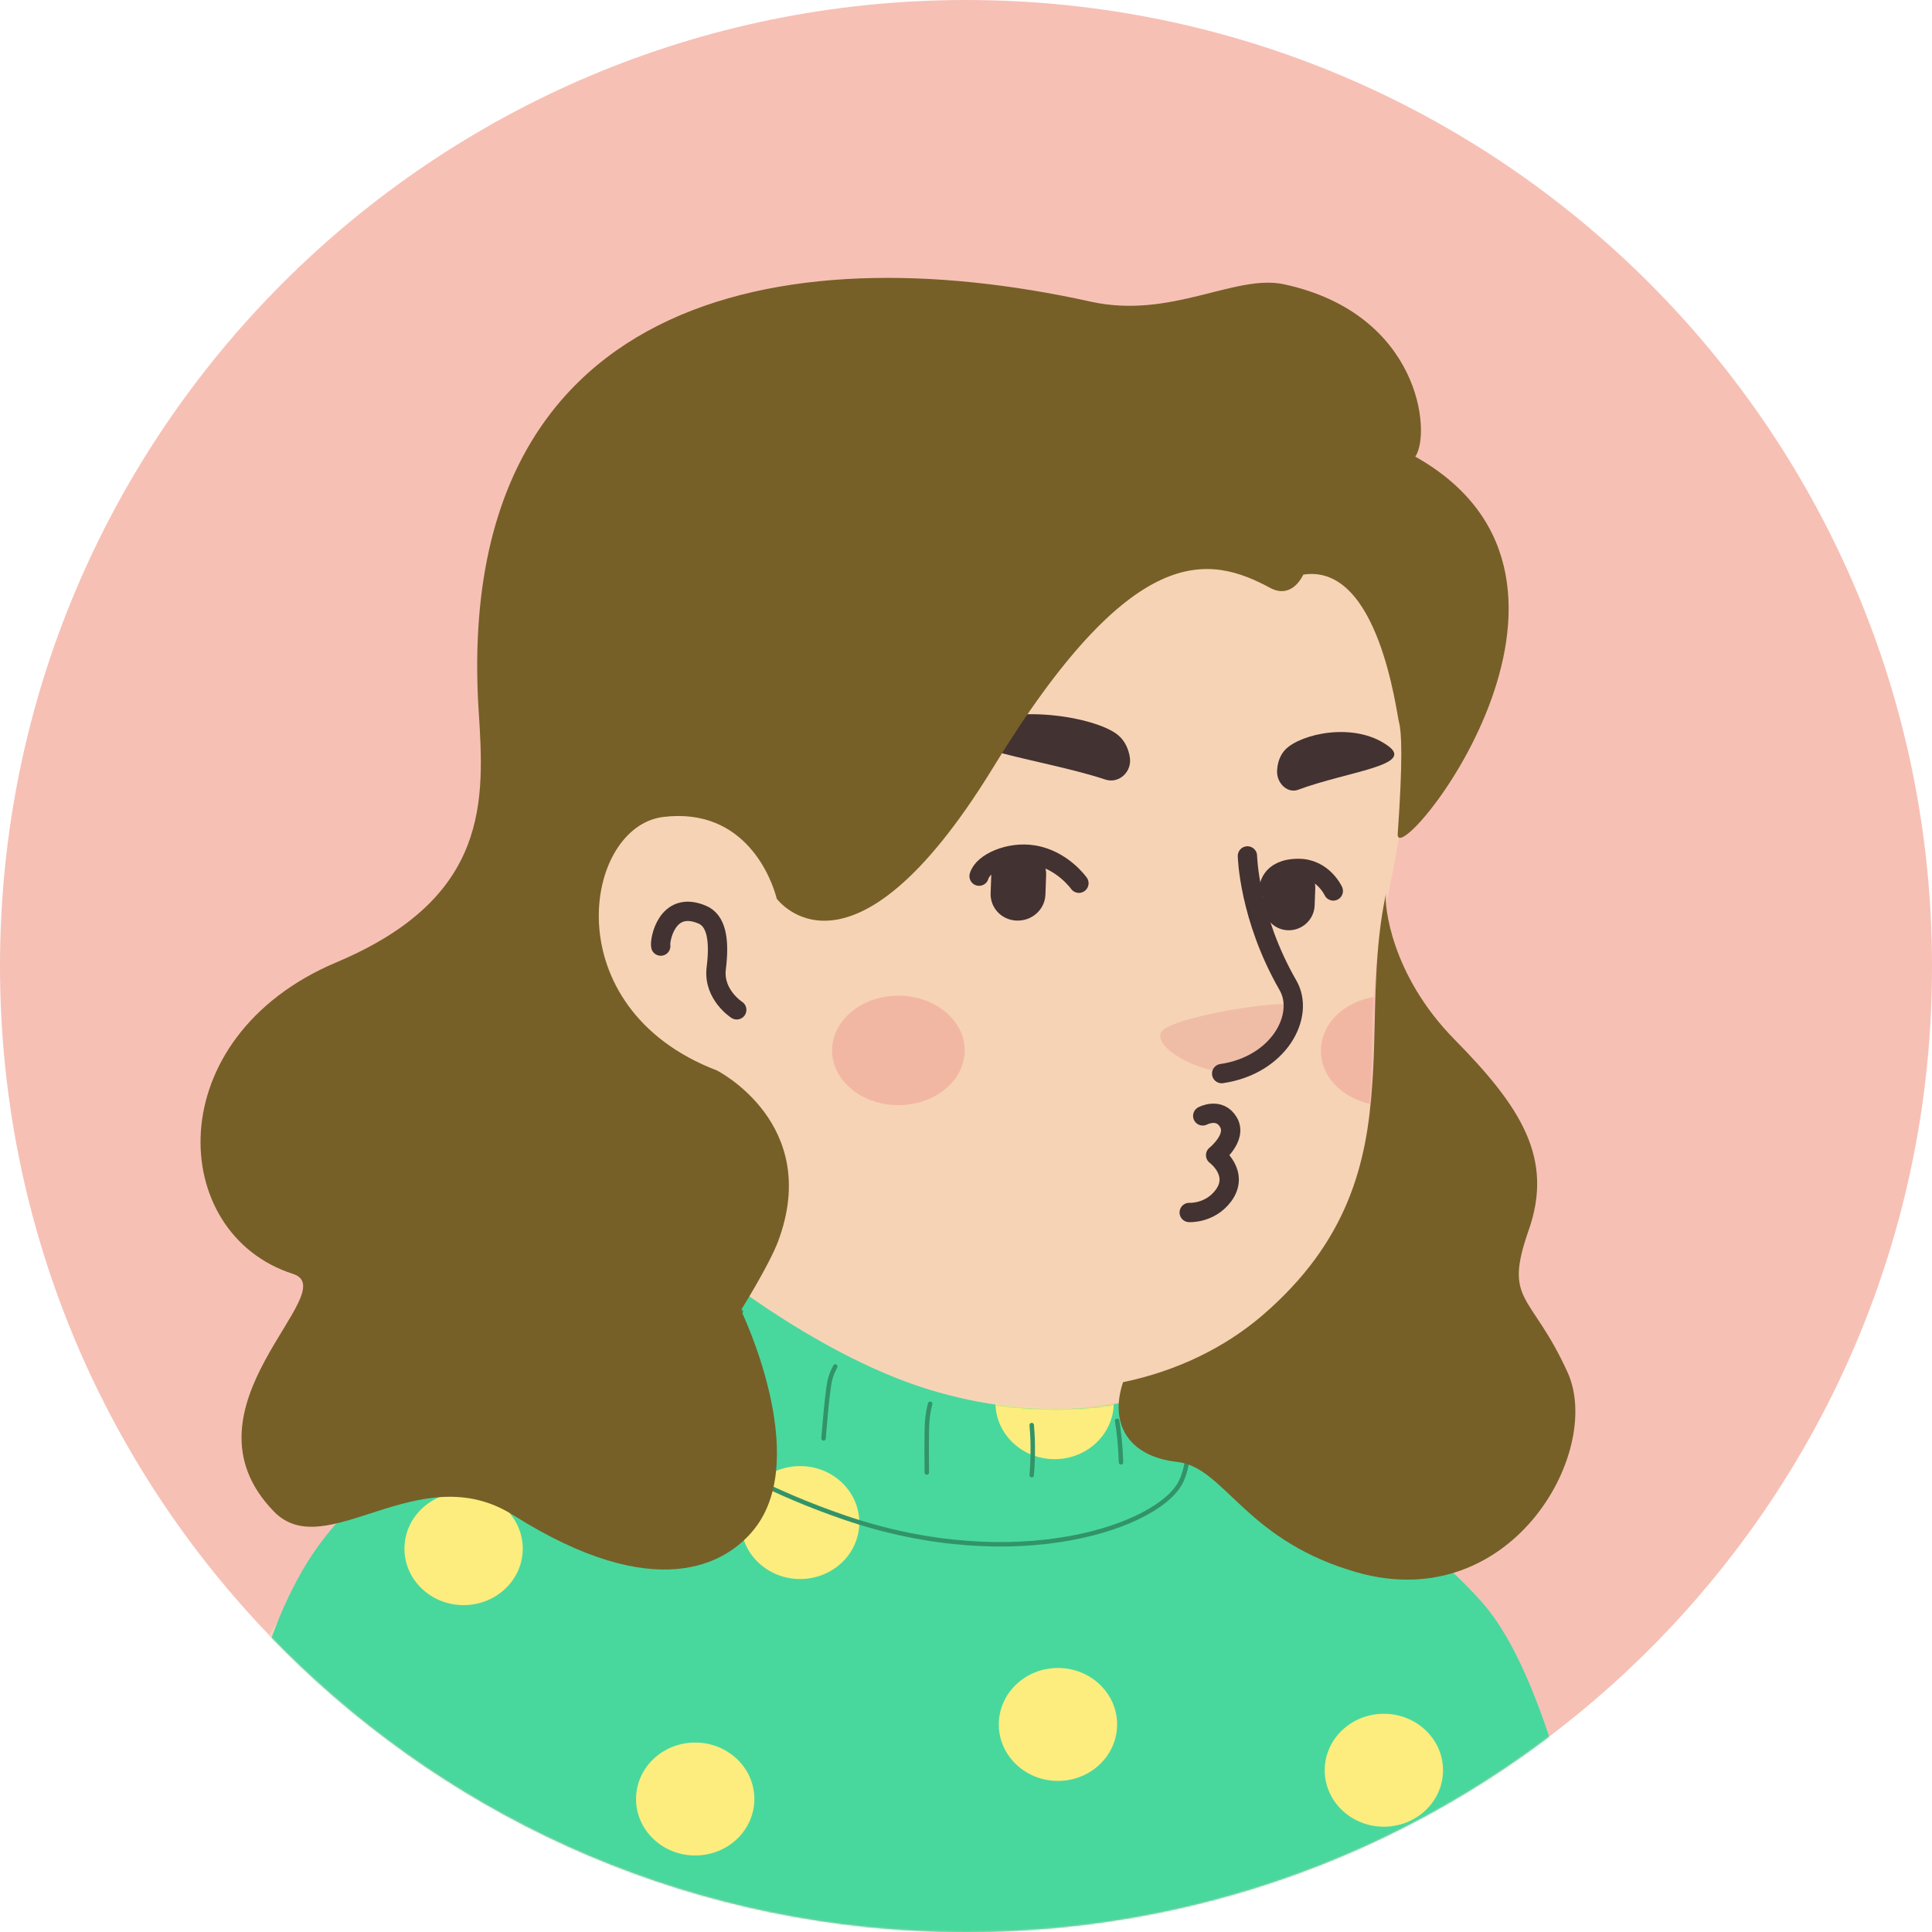 <svg width="1300" height="1300" viewBox="0 0 1300 1300" fill="none" xmlns="http://www.w3.org/2000/svg">
<path d="M650 1300C290.71 1300 0 1008.86 0 650C0 290.71 291.141 0 650 0C1009.29 0 1300 291.141 1300 650C1300.43 1009.29 1009.29 1300 650 1300Z" fill="#F7C0B5"/>
<mask id="mask0_26_635" style="mask-type:alpha" maskUnits="userSpaceOnUse" x="0" y="0" width="1301" height="1300">
<path d="M650 1300C290.71 1300 0 1008.86 0 650C0 290.71 291.141 0 650 0C1009.29 0 1300 291.141 1300 650C1300.43 1009.29 1009.29 1300 650 1300Z" fill="#F7C0B5"/>
</mask>
<g mask="url(#mask0_26_635)">
<path d="M1014 1197.33C1010.97 1199.5 1007.5 1201.66 1004.47 1203.83C1001 1206 997.967 1208.16 994.5 1209.9C991.467 1211.63 988.867 1213.36 985.833 1215.1C985.4 1215.53 984.967 1215.53 984.534 1215.96C974.567 1222.03 964.167 1227.66 953.767 1232.86C950.733 1234.6 947.267 1236.33 944.233 1237.63C944.233 1237.63 943.8 1238.06 943.367 1238.06C939.9 1239.8 936.433 1241.53 932.967 1243.26C926.033 1246.73 918.667 1249.76 911.733 1252.8C908.267 1254.53 904.367 1255.83 900.9 1257.13C897.433 1258.43 893.533 1260.16 890.067 1261.46C886.6 1262.76 882.7 1264.5 879.233 1265.8C879.233 1265.8 879.233 1265.8 878.8 1265.8C875.333 1267.1 871.433 1268.4 867.967 1269.7C860.167 1272.3 851.933 1274.9 844.133 1277.5C841.533 1278.36 838.5 1279.23 835.9 1280.1C827.667 1282.7 819.433 1284.86 811.2 1286.6C808.167 1287.46 805.133 1287.9 801.667 1288.76C793.867 1290.5 785.633 1292.23 777.833 1293.96C776.1 1294.4 774.8 1294.4 773.067 1294.83C770.467 1295.26 767.433 1295.7 764.833 1296.13C760.933 1296.56 757.467 1297.43 753.567 1297.86C751.833 1298.3 750.1 1298.3 748.367 1298.73C746.2 1299.16 743.6 1299.6 741 1299.6C734.067 1300.46 726.7 1301.33 719.767 1302.2C717.6 1302.63 715 1302.63 712.833 1303.06H712.4C709.367 1303.5 706.333 1303.5 703.3 1303.93C700.267 1304.36 697.233 1304.36 694.2 1304.36C692.467 1304.36 690.3 1304.8 688.567 1304.8C685.1 1304.8 682.067 1305.23 679.033 1305.23C674.7 1305.23 670.8 1305.66 666.467 1305.66C662.133 1305.66 658.233 1305.66 653.9 1305.66C650.867 1305.66 647.833 1305.66 644.8 1305.66C462.367 1303.06 297.7 1225.5 180.7 1102.43C180.7 1102.43 180.7 1102 180.267 1102C193.7 1075.56 243.534 1027.9 295.534 988.465C361.4 938.632 454.567 907.865 454.567 907.865C454.567 907.865 515.667 897.898 742.3 945.132C915.2 981.532 988.867 1129.3 1014 1197.33Z" fill="#F7D3B5"/>
<path d="M790.4 1065.16C781.3 1109.8 722.367 1136.23 623.134 1096.36C501.367 1046.96 454.567 907.865 454.567 907.865C448.067 808.198 432.9 722.832 432.9 722.832C573.734 710.698 740.134 875.365 740.134 875.365L759.2 956.832C760.934 963.765 764.4 969.832 769.6 974.165C778.7 989.765 796.467 1036.56 790.4 1065.16Z" fill="#F7D3B5"/>
<path d="M769.6 974.599C686.833 970.265 625.733 958.132 560.3 840.699C615.767 889.665 681.2 908.299 750.1 916.965L759.2 956.832C760.933 964.199 764.4 970.265 769.6 974.599Z" fill="#EFBDA5"/>
<path d="M940.767 452.432C948.567 488.832 952.467 518.298 931.233 615.365C910 712.432 950.733 809.498 848.467 898.332C779.567 958.132 659.1 969.398 562.9 903.965C530.4 881.865 500.5 851.098 476.233 810.798C457.167 779.165 435.067 749.265 410.367 721.965C376.133 684.698 334.967 609.732 355.333 477.132C388.267 261.332 601.9 236.632 728 260.465C854.1 284.298 919.533 356.232 940.767 452.432Z" fill="#F7D3B5"/>
<path d="M526.067 621.865C526.067 621.865 512.633 556.865 449.367 564.665C394.767 571.598 375.7 702.465 499.633 738.865" fill="#F7D3B5"/>
<path d="M495.734 679.498C495.734 679.498 480.134 669.532 481.867 652.198C484.467 631.832 481.867 619.265 472.334 615.365C448.501 605.398 443.734 633.132 444.601 636.598" stroke="#423232" stroke-width="13" stroke-miterlimit="10" stroke-linecap="round" stroke-linejoin="round"/>
<path d="M826.367 721.532C826.367 721.532 842.833 722.398 858.433 703.765C867.1 693.365 874.467 680.365 869.7 676.465C864.933 672.132 786.5 684.265 781.3 694.665C776.1 705.065 806.433 721.532 826.367 721.532Z" fill="#EFBDA5"/>
<path d="M839.367 575.932C839.367 575.932 840.234 617.098 866.667 663.032C878.367 683.398 860.601 716.765 822.034 722.398" stroke="#423232" stroke-width="13" stroke-miterlimit="10" stroke-linecap="round" stroke-linejoin="round"/>
<path opacity="0.42" d="M604.501 743.632C629.151 743.632 649.134 727.141 649.134 706.799C649.134 686.456 629.151 669.965 604.501 669.965C579.85 669.965 559.867 686.456 559.867 706.799C559.867 727.141 579.85 743.632 604.501 743.632Z" fill="#ED938A"/>
<path opacity="0.42" d="M924.3 670.832C923 695.098 923.434 718.932 921.7 742.765C902.634 738.432 888.767 724.132 888.767 707.232C888.767 689.032 903.933 674.298 924.3 670.832Z" fill="#ED938A"/>
<path d="M683.943 619.439C673.543 619.006 665.743 610.339 666.61 599.939L667.043 587.806C667.476 577.406 676.143 569.606 686.543 570.473C696.943 570.906 704.743 579.573 703.876 589.973L703.443 602.106C703.01 612.073 694.343 619.873 683.943 619.439Z" fill="#423232"/>
<path d="M866.375 625.939C856.842 625.506 849.475 617.272 849.909 607.739L850.342 596.472C850.775 586.939 859.009 579.572 868.542 580.006C878.075 580.439 885.442 588.672 885.009 598.206L884.575 609.472C884.142 619.006 875.909 626.372 866.375 625.939Z" fill="#423232"/>
<path d="M725.977 594.306C725.977 594.306 714.71 578.273 695.21 575.239C679.177 572.639 661.41 580.439 658.81 589.539" stroke="#423232" stroke-width="13" stroke-miterlimit="10" stroke-linecap="round" stroke-linejoin="round"/>
<path d="M853.809 598.206C853.809 598.206 853.809 584.339 873.743 584.339C890.209 584.339 897.143 599.506 897.143 599.506" stroke="#423232" stroke-width="13" stroke-miterlimit="10" stroke-linecap="round" stroke-linejoin="round"/>
<path d="M743.743 524.539C752.843 527.573 761.943 519.339 760.209 509.373C759.343 504.173 757.176 498.973 752.843 495.073C739.843 483.373 686.109 472.973 653.609 488.139C625.009 502.006 702.143 510.673 743.743 524.539Z" fill="#423232"/>
<path d="M873.308 531.473C865.941 534.073 858.141 526.273 859.441 517.173C859.874 512.406 861.608 507.639 865.074 504.173C875.474 493.773 911.008 485.539 933.541 501.573C953.041 515.006 907.108 518.906 873.308 531.473Z" fill="#423232"/>
<path d="M809.297 750.856C809.297 750.856 820.564 744.789 826.631 755.189C832.697 765.589 817.964 777.289 817.964 777.289C817.964 777.289 834.431 789.423 823.164 804.589C814.064 816.723 800.198 815.856 800.198 815.856" stroke="#423232" stroke-width="13" stroke-miterlimit="10" stroke-linecap="round" stroke-linejoin="round"/>
<path d="M758.063 943.132C758.063 943.132 701.735 958.903 623.627 934.53C545.52 910.157 469.29 846 469.29 846C469.29 846 444.506 846.358 435.118 864.279C426.105 882.201 426.481 919.118 412.211 929.154C408.832 931.304 399.444 933.813 385.55 937.397C363.019 943.491 329.597 952.809 295.801 971.089C270.641 984.709 245.106 1002.99 223.702 1028.08C213.938 1039.55 205.301 1052.45 197.791 1067.15C138.459 1182.2 163.994 1343.49 163.994 1343.49H1081.76C1081.76 1343.49 1055.1 1144.21 997.643 1078.62C940.188 1013.02 830.538 959.978 798.243 945.999V925.211C798.619 925.211 778.716 937.756 758.063 943.132Z" fill="#48D89E"/>
<mask id="mask1_26_635" style="mask-type:alpha" maskUnits="userSpaceOnUse" x="158" y="846" width="924" height="498">
<path d="M758.063 943.132C758.063 943.132 701.735 958.903 623.627 934.53C545.52 910.157 469.29 846 469.29 846C469.29 846 444.506 846.358 435.118 864.279C426.105 882.201 426.481 919.118 412.211 929.154C408.832 931.304 399.444 933.813 385.55 937.397C363.019 943.491 329.597 952.809 295.801 971.089C270.641 984.709 245.106 1002.99 223.702 1028.08C213.938 1039.55 205.301 1052.45 197.791 1067.15C138.459 1182.2 163.994 1343.49 163.994 1343.49H1081.76C1081.76 1343.49 1055.1 1144.21 997.643 1078.62C940.188 1013.02 830.538 959.978 798.243 945.999V925.211C798.619 925.211 778.716 937.756 758.063 943.132Z" fill="#48D89E"/>
</mask>
<g mask="url(#mask1_26_635)">
<path d="M311.948 1080.05C333.932 1080.05 351.753 1063.04 351.753 1042.06C351.753 1021.07 333.932 1004.06 311.948 1004.06C289.965 1004.06 272.143 1021.07 272.143 1042.06C272.143 1063.04 289.965 1080.05 311.948 1080.05Z" fill="#FCED7E"/>
<path d="M538.385 1062.49C560.369 1062.49 578.19 1045.48 578.19 1024.49C578.19 1003.51 560.369 986.501 538.385 986.501C516.401 986.501 498.58 1003.51 498.58 1024.49C498.58 1045.48 516.401 1062.49 538.385 1062.49Z" fill="#FCED7E"/>
<path d="M709.621 981.842C731.604 981.842 749.426 964.832 749.426 943.849C749.426 922.866 731.604 905.856 709.621 905.856C687.637 905.856 669.816 922.866 669.816 943.849C669.816 964.832 687.637 981.842 709.621 981.842Z" fill="#FCED7E"/>
<path d="M467.788 1248.51C489.771 1248.51 507.593 1231.5 507.593 1210.51C507.593 1189.53 489.771 1172.52 467.788 1172.52C445.804 1172.52 427.983 1189.53 427.983 1210.51C427.983 1231.5 445.804 1248.51 467.788 1248.51Z" fill="#FCED7E"/>
<path d="M931.176 1229.15C953.16 1229.15 970.981 1212.14 970.981 1191.16C970.981 1170.18 953.16 1153.17 931.176 1153.17C909.193 1153.17 891.371 1170.18 891.371 1191.16C891.371 1212.14 909.193 1229.15 931.176 1229.15Z" fill="#FCED7E"/>
<path d="M711.874 1198.33C733.857 1198.33 751.679 1181.32 751.679 1160.34C751.679 1139.35 733.857 1122.34 711.874 1122.34C689.89 1122.34 672.069 1139.35 672.069 1160.34C672.069 1181.32 689.89 1198.33 711.874 1198.33Z" fill="#FCED7E"/>
<path d="M900.383 1044.21C922.367 1044.21 940.188 1027.2 940.188 1006.21C940.188 985.231 922.367 968.222 900.383 968.222C878.4 968.222 860.579 985.231 860.579 1006.21C860.579 1027.2 878.4 1044.21 900.383 1044.21Z" fill="#FCED7E"/>
</g>
<path d="M798.619 946C798.619 946 803.501 978.258 794.864 996.537C780.97 1026.64 684.462 1061.05 567.676 1020.91C474.923 989.01 429.486 944.924 428.359 938.114" stroke="#329369" stroke-width="3" stroke-miterlimit="10" stroke-linecap="round" stroke-linejoin="round"/>
<path d="M498.581 882.559C496.703 884.71 494.826 887.577 493.324 891.161C488.067 903.348 486.564 928.795 486.564 928.795" stroke="#329369" stroke-width="3" stroke-miterlimit="10" stroke-linecap="round" stroke-linejoin="round"/>
<path d="M562.043 919.476C560.541 922.344 559.039 925.57 558.288 929.154C556.411 938.473 554.157 967.863 554.157 967.863" stroke="#329369" stroke-width="3" stroke-miterlimit="10" stroke-linecap="round" stroke-linejoin="round"/>
<path d="M625.882 944.566C625.131 947.433 624.38 951.017 624.004 955.318C623.253 960.336 623.629 990.802 623.629 990.802" stroke="#329369" stroke-width="3" stroke-miterlimit="10" stroke-linecap="round" stroke-linejoin="round"/>
<path d="M694.226 958.903C694.977 967.146 695.352 978.616 694.226 992.594" stroke="#329369" stroke-width="3" stroke-miterlimit="10" stroke-linecap="round" stroke-linejoin="round"/>
<path d="M751.68 956.036C752.806 962.846 753.933 972.164 754.309 983.992" stroke="#329369" stroke-width="3" stroke-miterlimit="10" stroke-linecap="round" stroke-linejoin="round"/>
<path d="M457.649 847.434C448.637 850.66 436.62 859.262 432.114 884.351" stroke="#329369" stroke-width="3" stroke-miterlimit="10" stroke-linecap="round" stroke-linejoin="round"/>
<path d="M842.93 967.146C823.778 957.11 808.007 949.942 798.619 945.999V925.211" stroke="#329369" stroke-width="3" stroke-miterlimit="10" stroke-linecap="round" stroke-linejoin="round"/>
<path d="M1054.82 923.492C1030.29 869.415 1011.46 876.828 1028.54 827.984C1045.62 779.576 1023.72 745.123 978.606 699.331C935.682 655.72 931.302 608.184 932.616 601.206C928.674 619.523 926.922 638.276 926.046 656.592C924.732 681.015 925.17 705.001 923.418 728.987C919.914 782.628 907.212 835.398 849.396 885.115C823.992 906.92 791.58 922.62 755.664 930.034C746.028 959.253 760.482 980.187 792.018 983.676C823.554 987.165 836.694 1034.26 908.088 1056.51C1014.96 1090.96 1079.35 977.57 1054.82 923.492Z" fill="#766027"/>
<path d="M855.091 395.798C864.289 400.595 872.173 396.234 876.991 386.64C927.799 378.79 939.625 479.967 941.377 486.073C943.129 492.615 944.005 510.931 940.501 561.084C938.311 588.995 1101.25 391.001 952.327 307.267C963.277 291.131 955.393 210.887 863.851 191.262C831.001 184.284 788.077 214.812 734.203 203.037C523.525 156.373 304.963 200.856 322.045 477.787C325.987 538.406 329.929 603.823 226.561 647.434C106.549 698.023 112.681 830.165 197.215 857.203C232.255 868.542 116.623 947.042 184.075 1016.82C219.115 1053.45 281.749 979.314 345.259 1019.44C441.181 1080.06 488.923 1052.58 507.757 1028.6C546.301 979.751 498.559 881.626 498.559 881.626C498.559 881.626 517.393 851.534 523.525 835.398C553.309 756.026 482.353 720.265 482.353 720.265C372.853 678.398 392.563 556.723 445.999 549.745C502.063 542.767 519.583 592.484 522.649 604.695C522.649 604.695 572.143 672.728 667.627 517.473C762.235 362.217 813.919 373.556 855.091 395.798Z" fill="#766027"/>
</g>
</svg>
